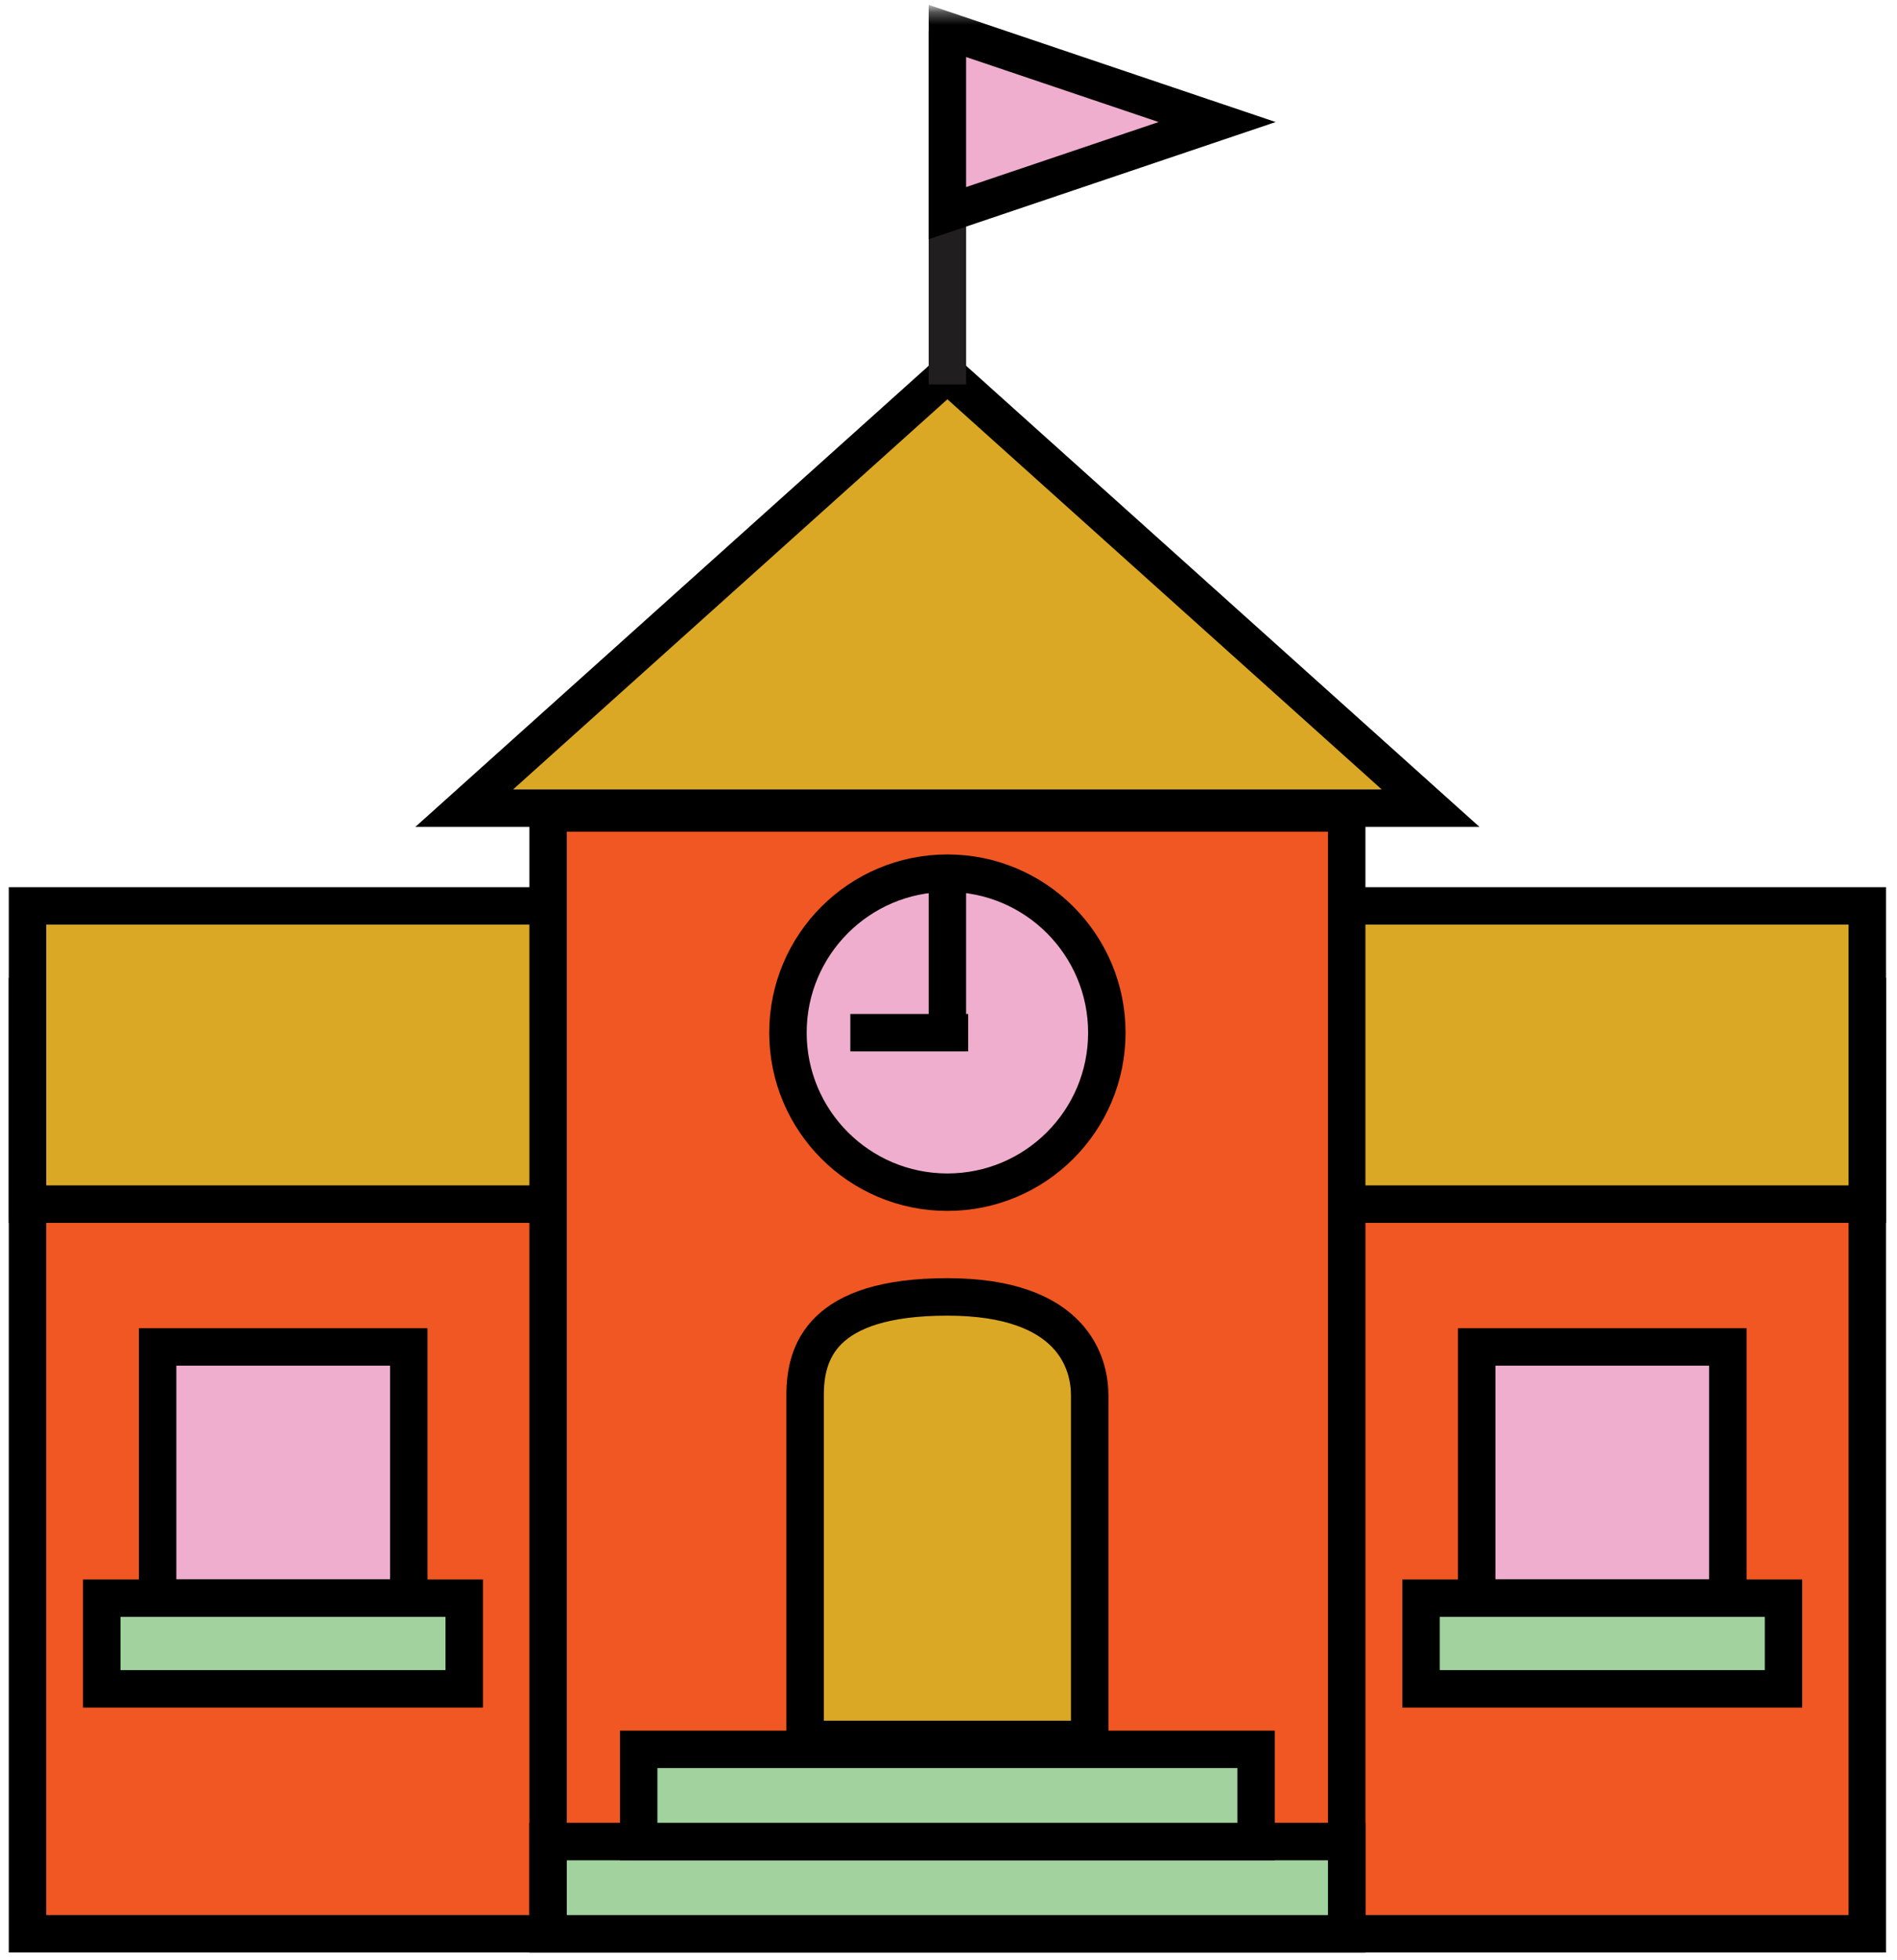 <svg xmlns="http://www.w3.org/2000/svg" xmlns:xlink="http://www.w3.org/1999/xlink" width="152" height="157" viewBox="0 0 152 157">
    <defs>
        <path id="a" d="M0 155.615h149.824V.329H0z"/>
    </defs>
    <g fill="none" fill-rule="evenodd">
        <path fill="#F05722" d="M2.203 154.885H149.62V79.817H2.203z"/>
        <path stroke="#000" stroke-width="3" d="M2.203 154.885H149.62V79.817H2.203z"/>
        <path fill="#DBA825" d="M2.203 96.444H149.62V72.557H2.203z"/>
        <path stroke="#000" stroke-width="3" d="M2.203 96.444H149.62V72.557H2.203z"/>
        <path fill="#F05722" d="M43.918 154.885h63.989V65.111h-63.99z"/>
        <path stroke="#000" stroke-width="3" d="M43.918 154.885h63.989V65.111h-63.99z"/>
        <path fill="#DBA825" d="M37.196 64.73h77.432L75.912 29.965z"/>
        <path stroke="#000" stroke-width="3" d="M37.196 64.73h77.432L75.912 29.965z"/>
        <path fill="#A2D39E" d="M43.918 154.885h63.989v-7.386h-63.99z"/>
        <path stroke="#000" stroke-width="3" d="M43.918 154.885h63.989v-7.386h-63.99z"/>
        <path fill="#A2D39E" d="M51.177 147.499h49.47v-7.386h-49.47z"/>
        <path stroke="#000" stroke-width="3" d="M51.177 147.499h49.47v-7.386h-49.47z"/>
        <g transform="translate(1 .473)">
            <path fill="#DBA825" d="M86.313 111.28c0-2.464-1.273-7.877-11.401-7.877-10.129 0-11.402 4.477-11.402 7.877v27.567h22.803V111.28z"/>
            <path stroke="#000" stroke-width="3" d="M86.313 111.28c0-2.464-1.273-7.877-11.401-7.877-10.129 0-11.402 4.477-11.402 7.877v27.567h22.803V111.28z"/>
            <path fill="#EFAECE" d="M87.687 82.24c0 7.055-5.72 12.775-12.775 12.775-7.056 0-12.776-5.72-12.776-12.775 0-7.056 5.72-12.776 12.776-12.776 7.055 0 12.775 5.72 12.775 12.776"/>
            <path stroke="#000" stroke-width="3" d="M87.687 82.24c0 7.055-5.72 12.775-12.775 12.775-7.056 0-12.776-5.72-12.776-12.775 0-7.056 5.72-12.776 12.776-12.776 7.055 0 12.775 5.72 12.775 12.776z"/>
            <path fill="#EFAECE" d="M74.912 69.464v12.775"/>
            <path stroke="#000" stroke-width="3" d="M74.912 69.464v12.775"/>
            <path fill="#EFAECE" d="M76.575 82.24h-9.442"/>
            <path stroke="#000" stroke-width="3" d="M76.575 82.24h-9.442"/>
            <mask id="b" fill="#fff">
                <use xlink:href="#a"/>
            </mask>
            <path fill="#EFAECE" d="M11.63 127.532h20.123V107.41H11.63z" mask="url(#b)"/>
            <path stroke="#000" stroke-width="3" d="M11.63 127.532h20.123V107.41H11.63z" mask="url(#b)"/>
            <path fill="#EFAECE" d="M117.322 127.532h20.123V107.41h-20.123z" mask="url(#b)"/>
            <path stroke="#000" stroke-width="3" d="M117.322 127.532h20.123V107.41h-20.123z" mask="url(#b)"/>
            <path fill="#A2D39E" d="M7.153 134.795h29.044v-7.263H7.153z" mask="url(#b)"/>
            <path stroke="#000" stroke-width="3" d="M7.153 134.795h29.044v-7.263H7.153z" mask="url(#b)"/>
            <path fill="#A2D39E" d="M112.863 134.795h29.042v-7.263h-29.042z" mask="url(#b)"/>
            <path stroke="#000" stroke-width="3" d="M112.863 134.795h29.042v-7.263h-29.042z" mask="url(#b)"/>
            <path stroke="#211E20" stroke-width="3" d="M74.912 30.323V2.005" mask="url(#b)"/>
            <path fill="#EFAECE" d="M74.912 2.005V16.6l21.613-7.298z" mask="url(#b)"/>
            <path stroke="#000" stroke-width="3" d="M74.912 2.005V16.6l21.613-7.298z" mask="url(#b)"/>
        </g>
    </g>
</svg>
